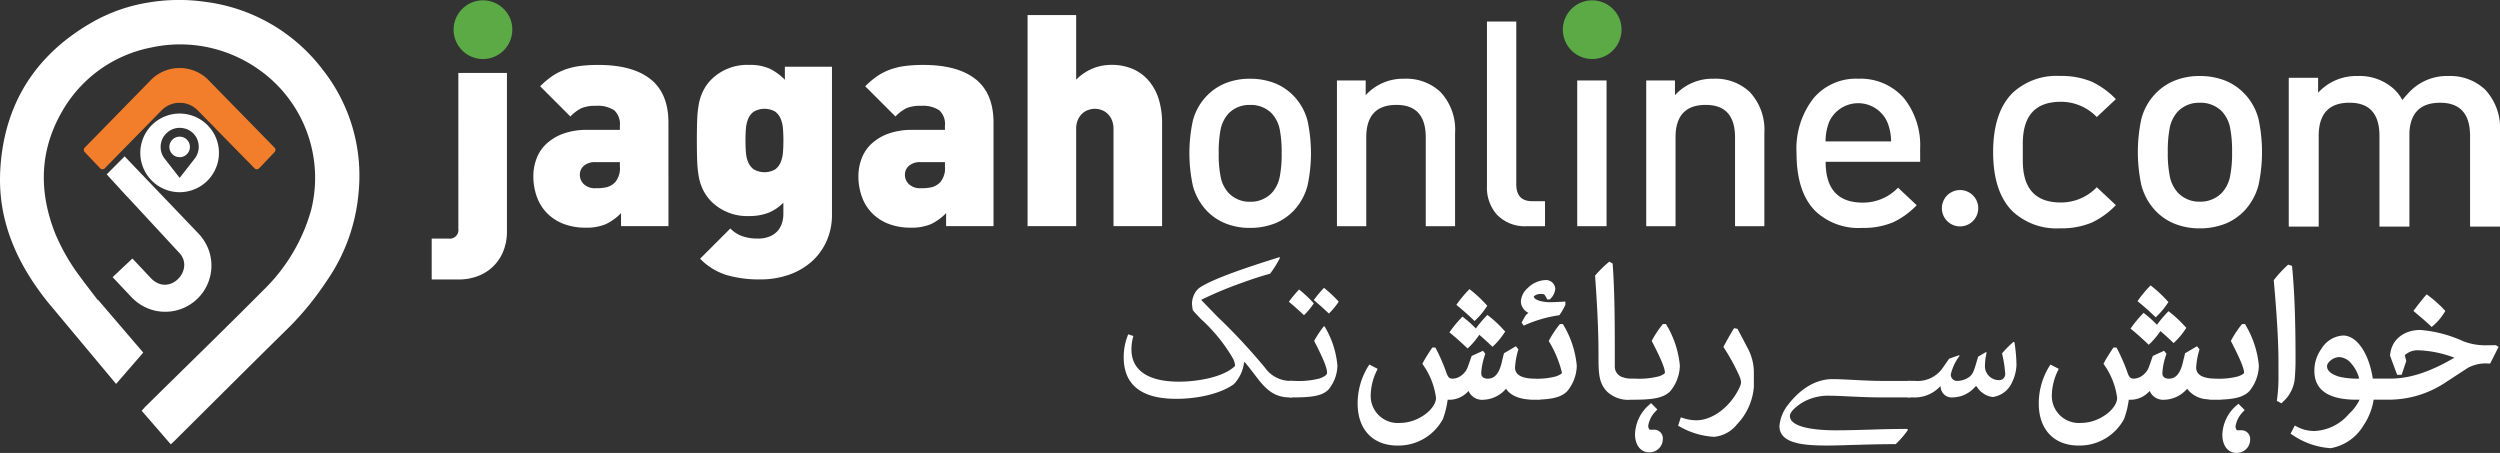 <svg xmlns="http://www.w3.org/2000/svg" width="335.01" height="60.691" viewBox="0 0 335.01 60.691">
  <rect x="0" y="0" width="335.01" height="60.691" fill="#333333" stroke="none"/>
  <g id="Group_14434" data-name="Group 14434" transform="translate(-19948 -5950)">
    <g id="Group_14430" data-name="Group 14430" transform="translate(19936.639 5740.352)">
      <path id="Path_11550" data-name="Path 11550" d="M11.409,232.237c-.436,6.817,2.159,12.65,6.335,17.87l2.737,3.278,6.438,7.71,3.636-4.2L24.5,249.824l-.053.017c-.78-1.029-1.579-2.044-2.338-3.088A27.055,27.055,0,0,1,18.87,241.2c-.03-.074-.064-.147-.094-.221-2.173-5.462-2.158-10.883.723-16.071a17.623,17.623,0,0,1,12.161-8.9,18.116,18.116,0,0,1,8.2.122,18.306,18.306,0,0,1,6.32,2.933,17.732,17.732,0,0,1,6.88,18.712,23.99,23.99,0,0,1-6.49,10.837c-5.166,5.2-10.428,10.3-15.647,15.452-.194.19-.368.4-.576.627l3.9,4.5c.19-.177.319-.289.439-.409,5.14-5.1,10.26-10.224,15.43-15.3a39.8,39.8,0,0,0,5.042-6.212,24.359,24.359,0,0,0,4.268-11.981,22.907,22.907,0,0,0-4.859-16.355,23.442,23.442,0,0,0-15.787-9.05,24.585,24.585,0,0,0-7.546.105,22.411,22.411,0,0,0-7.267,2.5c-7.722,4.33-12,10.9-12.561,19.742" fill="#fff"/>
      <path id="Path_11551" data-name="Path 11551" d="M46.707,257.927l-2.4,2.412,2.682,2.933.141.132L54,270.822h0c2.18,2.22-1.208,5.965-3.706,3.491l0,0-2.542-2.7-2.651,2.5,2.693,2.859.007-.007a6.19,6.19,0,0,0,10.158-6.546,6.477,6.477,0,0,0-1.3-2.094Z" transform="translate(-18.648 -27.325)" fill="#fff"/>
      <path id="Path_11552" data-name="Path 11552" d="M62.8,241.317l-9.044-9.242a5.442,5.442,0,0,0-3.442-1.427l-.071,0c-.055,0-.111,0-.165,0s-.111,0-.166,0l-.07,0a5.442,5.442,0,0,0-3.443,1.427l-9.044,9.242a.424.424,0,0,0,0,.589l2.074,2.18a.425.425,0,0,0,.611,0l7.729-7.883h0l0,.006.013-.012a3.407,3.407,0,0,1,1.933-.875c.087,0,.164-.009.243-.011h.24c.079,0,.156.007.243.011a3.405,3.405,0,0,1,1.932.875l.014.012v-.006h0l7.729,7.883a.424.424,0,0,0,.61,0l2.074-2.18a.423.423,0,0,0,0-.589" transform="translate(-14.644 -11.882)" fill="#f27e2b"/>
      <path id="Path_11553" data-name="Path 11553" d="M65.035,251.842a1.375,1.375,0,1,0,1.375,1.375,1.376,1.376,0,0,0-1.375-1.375" transform="translate(-29.6 -23.881)" fill="#fff"/>
      <path id="Path_11554" data-name="Path 11554" d="M61.252,244.872a5.269,5.269,0,1,0,3.809,6.4,5.269,5.269,0,0,0-3.809-6.4M62,250.711l-2.042,2.618-2.042-2.618a2.53,2.53,0,0,1-.51-1.532,2.556,2.556,0,0,1,1.041-2.054,2.5,2.5,0,0,1,1.512-.5,2.768,2.768,0,0,1,.809.125,2.483,2.483,0,0,1,1.618,1.618A2.582,2.582,0,0,1,62,250.711" transform="translate(-24.52 -19.844)" fill="#fff"/>
      <path id="Path_11555" data-name="Path 11555" d="M370.87,297.018a79.523,79.523,0,0,1,6.38,6.846,4.169,4.169,0,0,0,3.337,1.764h.293v2.213h-.345c-2.109,0-3.25-1.175-4.478-2.8-.571-.743-1.107-1.452-1.522-1.919h-.087a5.1,5.1,0,0,1-1.366,2.939c-1.573,1.158-4.512,1.971-7.746,1.971-4.374,0-7.02-1.66-7.02-5.567a7.878,7.878,0,0,1,.605-3.077l.692.224a6.3,6.3,0,0,0-.26,1.815c0,2.767,2.213,4.305,6.363,4.305,2.507,0,6-.605,7.521-2.109a2.25,2.25,0,0,0-.294-1.02,22.15,22.15,0,0,0-4.27-5.256c-.467-.484-.847-.882-1.089-1.176a5.518,5.518,0,0,1-.121-.951,3.035,3.035,0,0,1,.467-1.486,2.186,2.186,0,0,1,.622-.64c1.8-1.158,5.879-2.559,10.633-4.046l.069.1a13.993,13.993,0,0,1-1.332,2.127c-1.037.259-2.524.761-3.959,1.279a51.518,51.518,0,0,0-5.239,2.2v.052" transform="translate(-196.373 -44.939)" fill="#fff"/>
      <path id="Path_11556" data-name="Path 11556" d="M409.02,310.992a11.17,11.17,0,0,0,3.406-.329c.6-.224.986-.467.986-.76,0-.813-.83-2.507-1.729-4.271a13.714,13.714,0,0,1,1.3-1.954h.087a12.2,12.2,0,0,1,1.729,5.274,5.18,5.18,0,0,1-1.21,3.215c-.778.778-2.006,1.038-4.652,1.038h-.207a1.111,1.111,0,0,1-1.21-1.158,1.077,1.077,0,0,1,1.21-1.055Zm1.3-8.8c-.709-.674-1.332-1.228-2.024-1.8a15.749,15.749,0,0,1,1.366-1.643,16.327,16.327,0,0,1,1.971,1.851,9.232,9.232,0,0,1-1.314,1.591m3.336-.225c-.709-.674-1.331-1.227-2.023-1.8A15.538,15.538,0,0,1,413,298.526a16.257,16.257,0,0,1,1.971,1.85,9.153,9.153,0,0,1-1.314,1.591" transform="translate(-224.219 -50.304)" fill="#fff"/>
      <path id="Path_11557" data-name="Path 11557" d="M461.1,311.182l.208.2.211-.2a9.487,9.487,0,0,0,1.356-1.639c.517.441,1.014.89,1.562,1.411l.209.2.21-.2a9.377,9.377,0,0,0,1.356-1.639l.142-.2-.168-.181a16.358,16.358,0,0,0-2.007-1.883l-.217-.169-.192.2a15.778,15.778,0,0,0-1.355,1.622,14.816,14.816,0,0,0-1.574-1.426l-.217-.17-.191.2a15.787,15.787,0,0,0-1.393,1.676l-.168.232.221.183c.685.565,1.3,1.115,2.007,1.784" transform="translate(-253.286 -55.034)" fill="#fff"/>
      <path id="Path_11558" data-name="Path 11558" d="M463.253,302.989l.208.2.211-.2a9.542,9.542,0,0,0,1.356-1.639l.141-.2-.168-.181a16.349,16.349,0,0,0-2.007-1.883l-.217-.17-.191.2a15.7,15.7,0,0,0-1.393,1.675l-.168.232.221.183c.686.566,1.306,1.116,2.007,1.784" transform="translate(-254.504 -50.525)" fill="#fff"/>
      <path id="Path_11559" data-name="Path 11559" d="M481.972,300.52a2.3,2.3,0,0,0-.389.361l-.538.932.285.425.235-.107a17.464,17.464,0,0,1,4.418-1.274l.128-.02.074-.106a8.559,8.559,0,0,0,.7-1.218l.031-.063-.007-.445-.323.019c-.571.034-1.163.068-1.74.068-1.046,0-2.127-.289-2.166-.774a1.328,1.328,0,0,1,.9-.326,1.925,1.925,0,0,1,.456.041c.012,0,.125.046.36.516l.084.169h.366l.092-.109a2.083,2.083,0,0,0,.625-1.321,1.242,1.242,0,0,0-1.4-1.153,3.592,3.592,0,0,0-2.3,1.067,2.629,2.629,0,0,0-.911,1.746,1.746,1.746,0,0,0,1.011,1.572" transform="translate(-265.788 -48.951)" fill="#fff"/>
      <path id="Path_11560" data-name="Path 11560" d="M458.07,309.7h-.41l-.092.113a14,14,0,0,0-1.327,2l-.079.142.074.145a14.681,14.681,0,0,1,1.7,4.132s-.01.186-.785.473a9.635,9.635,0,0,1-2.907.309c-1.721-.017-2.6-.518-2.6-1.49a10.28,10.28,0,0,1,.406-2.292l.039-.148-.331-.413-1.6.944-.325,1.335c-.342,1.391-.94,2.067-1.829,2.067-.405,0-.888-.13-.888-.749a8.652,8.652,0,0,1,.5-2.432l.049-.155-.319-.4-1.512.689-.492,1.4a2.447,2.447,0,0,1-.887,1.214l-.014.01a1.97,1.97,0,0,1-1.128.421c-.437,0-.6-.132-.821-.667a24.864,24.864,0,0,0-1.432-3.334l-.085-.166h-.419l-.091.136c-.472.707-.812,1.241-1.156,1.874l-.087.161.1.153a9.779,9.779,0,0,1,1.732,4.414c0,1.467-2.343,3.36-4.83,3.36a3.623,3.623,0,0,1-3.913-3.878,7.675,7.675,0,0,1,.8-3.108l.117-.264-1.108-.57-.15.231a9.432,9.432,0,0,0-1.416,5.008c0,3.463,2.045,5.614,5.337,5.614a6.767,6.767,0,0,0,6.091-3.56,12.324,12.324,0,0,0,.636-2.578h.085a3.4,3.4,0,0,0,2.711-1.184,1.964,1.964,0,0,0,1.992,1.184,4.178,4.178,0,0,0,3.03-1.476c.44.677,1.369,1.359,3.314,1.463v.013h1.259v-.026c1.913-.087,2.916-.408,3.608-1.1l.029-.032a5.512,5.512,0,0,0,1.272-3.4,12.877,12.877,0,0,0-1.769-5.425Z" transform="translate(-237.263 -56.625)" fill="#fff"/>
      <path id="Path_11561" data-name="Path 11561" d="M513.428,298.945l-.087-.154h-.41l-.092.112a13.919,13.919,0,0,0-1.326,2l-.08.142.074.145c.676,1.325,1.7,3.326,1.7,4.132,0,0-.009.186-.784.473a10.936,10.936,0,0,1-3.3.31h-.536a3.217,3.217,0,0,1-1-.172,1.5,1.5,0,0,1-1.1-1.562v-.986c0-4.3,0-8.743-.278-12.54l-.012-.163-.442-.252-.162.128a15.8,15.8,0,0,0-1.66,1.641l-.089.1.01.131c.221,3.137.449,6.823.449,10.37,0,2.5,0,3.877,1.162,5.057a4.1,4.1,0,0,0,3.172,1.075h.5c2.693-.007,3.947-.3,4.769-1.127l.028-.032a5.512,5.512,0,0,0,1.272-3.4,12.874,12.874,0,0,0-1.769-5.425" transform="translate(-278.737 -45.721)" fill="#fff"/>
      <path id="Path_11562" data-name="Path 11562" d="M518.736,337.678h-.552c-.092,0-.231-.216-.231-.541a3.507,3.507,0,0,1,1.033-1.962l.185-.215-.842-.842-.216.2a5.4,5.4,0,0,0-1.93,3.957c0,1.455.755,2.432,1.879,2.432a1.78,1.78,0,0,0,1.845-1.792,1.154,1.154,0,0,0-1.17-1.24" transform="translate(-285.722 -70.448)" fill="#fff"/>
      <path id="Path_11563" data-name="Path 11563" d="M538.745,313.526l-1.3-2.468-.458-.076-.107.175c-.4.658-.794,1.349-1.237,2.177l-.085.159.1.152a27.233,27.233,0,0,1,2.045,3.75c.015.041.03.082.045.123a2.253,2.253,0,0,1,.175.68,1.552,1.552,0,0,1-.164.636c-1.152,2.585-3.588,4.472-5.79,4.487a5.776,5.776,0,0,1-1.825-.3l-.291-.094-.364,1.127.232.118a10.39,10.39,0,0,0,4.582,1.365,4.394,4.394,0,0,0,3.074-1.669l.015-.015a8.174,8.174,0,0,0,2.248-5v-1.9a6.822,6.822,0,0,0-.9-3.427" transform="translate(-293.256 -57.354)" fill="#fff"/>
      <path id="Path_11564" data-name="Path 11564" d="M578.329,329.147h-3.994c-2.507,0-5.446-.225-6.829-.225a6.8,6.8,0,0,0-3.856,1.038c-.9.623-1.47,1.193-1.47,1.677,0,1.315,2.524,1.92,6.173,1.92,1.625,0,3.25-.052,4.875-.1,1.574-.052,3.13-.086,4.7-.086l.052.155a12.359,12.359,0,0,1-1.625,1.884c-1.937,0-3.752.052-5.463.1-1.3.034-2.524.086-3.682.086-3.13,0-6.433-.224-6.433-2.611a5.344,5.344,0,0,1,1.193-2.9c1.8-2.317,3.891-3.389,5.913-3.389,1.556,0,4.392.242,6.674.242h3.769Z" transform="translate(-310.964 -66.246)" fill="#fff"/>
      <path id="Path_11565" data-name="Path 11565" d="M613.572,315.231a20.032,20.032,0,0,1,.277,3.077,5.846,5.846,0,0,1-.623,2.369,3.318,3.318,0,0,1-2.558,1.9,2.921,2.921,0,0,1-2.162-1.435h-.138a4.044,4.044,0,0,1-3.026,1.486,1.484,1.484,0,0,1-1.659-1.469h-.069a4.63,4.63,0,0,1-3.683,1.469h-.293a1.11,1.11,0,0,1-1.21-1.158,1.075,1.075,0,0,1,1.21-1.055h.587a4.1,4.1,0,0,0,3.648-1.608l.952-1.366,1.331-.467.069.087a6.5,6.5,0,0,0-1.176,2.49.827.827,0,0,0,.9.865,2.764,2.764,0,0,0,1.539-.5c.6-.449.691-.951,1.227-2.749l1.037-.606.1.07a7.588,7.588,0,0,0-.225,1.694,1.865,1.865,0,0,0,1.8,1.988.812.812,0,0,0,.916-.778,15.747,15.747,0,0,0-.432-2.8,13.087,13.087,0,0,1,1.556-1.556Z" transform="translate(-332.272 -59.729)" fill="#fff"/>
      <path id="Path_11566" data-name="Path 11566" d="M671.4,310.034l.208.2.211-.2a9.538,9.538,0,0,0,1.356-1.639c.516.44,1.013.89,1.562,1.411l.208.2.21-.2a9.407,9.407,0,0,0,1.356-1.639l.141-.2-.167-.181a16.387,16.387,0,0,0-2.007-1.883l-.217-.169-.192.2a15.668,15.668,0,0,0-1.355,1.622,14.907,14.907,0,0,0-1.574-1.427l-.217-.17-.191.2a15.691,15.691,0,0,0-1.393,1.675l-.168.232.221.182c.685.565,1.3,1.115,2.007,1.784" transform="translate(-372.312 -54.385)" fill="#fff"/>
      <path id="Path_11567" data-name="Path 11567" d="M673.551,301.841l.208.2.211-.2a9.512,9.512,0,0,0,1.357-1.639l.141-.2-.168-.182a16.385,16.385,0,0,0-2.007-1.883l-.217-.17-.19.2a15.6,15.6,0,0,0-1.394,1.676l-.168.232.221.183c.686.565,1.305,1.115,2.007,1.783" transform="translate(-373.53 -49.875)" fill="#fff"/>
      <path id="Path_11568" data-name="Path 11568" d="M700.079,337.857h-.552c-.092,0-.231-.216-.231-.541a3.506,3.506,0,0,1,1.033-1.962l.185-.215-.842-.842-.216.2a5.4,5.4,0,0,0-1.93,3.957c0,1.454.755,2.432,1.879,2.432a1.78,1.78,0,0,0,1.845-1.793,1.154,1.154,0,0,0-1.171-1.24" transform="translate(-388.361 -70.549)" fill="#fff"/>
      <path id="Path_11569" data-name="Path 11569" d="M668.5,309.7h-.41l-.092.113a14.008,14.008,0,0,0-1.327,2l-.08.142.074.145c.675,1.325,1.7,3.326,1.7,4.132,0,0-.01.186-.785.473a9.93,9.93,0,0,1-3,.309c-1.748-.01-2.635-.511-2.635-1.491a10.293,10.293,0,0,1,.405-2.292l.039-.148-.332-.413-1.6.944-.324,1.335c-.342,1.391-.941,2.067-1.83,2.067-.405,0-.887-.13-.887-.749a8.685,8.685,0,0,1,.5-2.432l.049-.155-.319-.4-1.511.689-.492,1.4a2.442,2.442,0,0,1-.887,1.214l-.013.01a1.975,1.975,0,0,1-1.129.421c-.437,0-.6-.132-.821-.667a24.869,24.869,0,0,0-1.432-3.334l-.085-.166h-.419l-.091.136c-.472.707-.812,1.241-1.156,1.874l-.087.161.1.153a9.787,9.787,0,0,1,1.731,4.414c0,1.467-2.342,3.36-4.83,3.36a3.623,3.623,0,0,1-3.913-3.878,7.683,7.683,0,0,1,.8-3.108l.117-.264-1.108-.57-.151.231a9.436,9.436,0,0,0-1.415,5.008c0,3.463,2.046,5.614,5.337,5.614a6.769,6.769,0,0,0,6.092-3.56,12.315,12.315,0,0,0,.635-2.578h.085a3.4,3.4,0,0,0,2.712-1.184,1.963,1.963,0,0,0,1.991,1.184,4.178,4.178,0,0,0,3.03-1.476,3.557,3.557,0,0,0,2.744,1.412,1.86,1.86,0,0,0,.493.063h1.335v-.02c2-.079,3.029-.4,3.739-1.107l.028-.032a5.512,5.512,0,0,0,1.272-3.4,12.876,12.876,0,0,0-1.769-5.425Z" transform="translate(-356.289 -56.625)" fill="#fff"/>
      <path id="Path_11570" data-name="Path 11570" d="M713.84,309.392l-.033.214.626.338.161-.178a4.778,4.778,0,0,0,1.6-2.963,28.49,28.49,0,0,0,.121-2.879c0-5.13-.143-9.007-.451-12.2l-.019-.2-.513-.171-.132.12a15.9,15.9,0,0,0-1.731,1.872l-.074.1.01.12c.146,1.576.622,7.008.622,10.726v1.7a22.711,22.711,0,0,1-.187,3.41" transform="translate(-397.343 -46.245)" fill="#fff"/>
      <path id="Path_11571" data-name="Path 11571" d="M757.122,303.264c.566.478,1.1.928,1.641,1.443l.2.189.21-.178a7.294,7.294,0,0,0,1.5-1.768l.122-.2-.161-.17a15.967,15.967,0,0,0-2.116-1.886l-.226-.167-.184.213c-.5.574-1,1.222-1.415,1.781l-.172.229.219.187.387.327" transform="translate(-421.749 -51.436)" fill="#fff"/>
      <path id="Path_11572" data-name="Path 11572" d="M746.1,313.566l-1.487.018a8.3,8.3,0,0,1-2.847-.531,17.177,17.177,0,0,0-5.785-1.527c-2.28,0-3.91,1.365-4.057,3.4l0,.066.944,2.544h.605l.616-1.848-.189-.789a2.553,2.553,0,0,1,1.86-.648,14.9,14.9,0,0,1,4.778.995c-3.322,1.936-5.992,2.8-8.6,2.8H729.61c-.53-3.414-2.147-5.775-3.982-5.775a3.635,3.635,0,0,0-2.912,1.789,4.964,4.964,0,0,0-.938,2.961c0,2.554,1.894,3.85,5.632,3.85h.425a6.183,6.183,0,0,1-1.422,1.9,6.43,6.43,0,0,1-4.588,2.293,4.931,4.931,0,0,1-2.4-.586l-.274-.148-.566,1.1.241.148a10.213,10.213,0,0,0,5.14,1.791,6.433,6.433,0,0,0,4.422-3.092,8.564,8.564,0,0,0,1.334-3.408h2.059a13.717,13.717,0,0,0,7.654-2.366l2.884-1.883a4.991,4.991,0,0,1,2.82-.592l.194,0,1.125-2.23Zm-18.318,4.478a10.344,10.344,0,0,1-2.645-.247c-1.1-.321-1.662-.8-1.662-1.418,0-.509.831-1.216,1.648-1.216a2.219,2.219,0,0,1,1.608.87,4.872,4.872,0,0,1,1.051,2.011" transform="translate(-400.281 -57.662)" fill="#fff"/>
      <path id="Path_11573" data-name="Path 11573" d="M159.176,213.726a3.932,3.932,0,1,1-1.151-2.819,3.835,3.835,0,0,1,1.151,2.819" transform="translate(-79.166 -0.061)" fill="#5baa46"/>
      <path id="Path_11574" data-name="Path 11574" d="M501.659,213.726a3.931,3.931,0,1,1-1.151-2.819,3.836,3.836,0,0,1,1.151,2.819" transform="translate(-273.008 -0.061)" fill="#5baa46"/>
      <path id="Path_11575" data-name="Path 11575" d="M148.221,253.055a1.158,1.158,0,0,1-1.31,1.31h-2.263v5.48H148.1a7.229,7.229,0,0,0,3.038-.576,5.876,5.876,0,0,0,3.216-3.514,6.892,6.892,0,0,0,.377-2.224V232.169h-6.512Z" transform="translate(-75.438 -12.747)" fill="#fff"/>
      <path id="Path_11576" data-name="Path 11576" d="M191.73,231.606q-2.4-1.908-7.008-1.907a19.032,19.032,0,0,0-2.423.139,9.469,9.469,0,0,0-2,.476,7.811,7.811,0,0,0-1.727.874,11.077,11.077,0,0,0-1.628,1.37l4.05,4.05a5.485,5.485,0,0,1,1.469-1.112,4.718,4.718,0,0,1,1.946-.317,4.005,4.005,0,0,1,2.462.6,2.491,2.491,0,0,1,.754,2.065v.556h-4.328a9.309,9.309,0,0,0-3.276.516,6.605,6.605,0,0,0-2.263,1.37,5.213,5.213,0,0,0-1.31,1.985,6.664,6.664,0,0,0-.417,2.323,8.005,8.005,0,0,0,.477,2.8,6.013,6.013,0,0,0,1.389,2.2,6.244,6.244,0,0,0,2.2,1.41,8.091,8.091,0,0,0,2.919.5,6.61,6.61,0,0,0,2.739-.477,7.12,7.12,0,0,0,2.025-1.469V251.3h6.353V237.442q0-3.931-2.4-5.836m-4.11,11.673a2.883,2.883,0,0,1-.635,2.144,2.613,2.613,0,0,1-1.092.655,6.21,6.21,0,0,1-1.49.139,2.186,2.186,0,0,1-1.608-.536,1.716,1.716,0,0,1-.536-1.251,1.546,1.546,0,0,1,.556-1.23,2.241,2.241,0,0,1,1.509-.477h3.3Z" transform="translate(-93.198 -11.349)" fill="#fff"/>
      <path id="Path_11577" data-name="Path 11577" d="M238.321,231.685a7.392,7.392,0,0,0-2.045-1.489,6.415,6.415,0,0,0-2.72-.5,6.815,6.815,0,0,0-5.043,1.906,5.951,5.951,0,0,0-1.131,1.549,6.712,6.712,0,0,0-.6,1.826,15.206,15.206,0,0,0-.218,2.184q-.04,1.191-.04,2.66t.04,2.661a15.179,15.179,0,0,0,.218,2.184,6.7,6.7,0,0,0,.6,1.826,5.943,5.943,0,0,0,1.131,1.549,6.763,6.763,0,0,0,5,1.906,7,7,0,0,0,2.6-.437,5.957,5.957,0,0,0,2.005-1.35v1.549a4.121,4.121,0,0,1-.159,1.092,2.936,2.936,0,0,1-.536,1.052,2.879,2.879,0,0,1-1.052.794,4.013,4.013,0,0,1-1.707.318,6.314,6.314,0,0,1-2.005-.3,4.211,4.211,0,0,1-1.648-1.052l-4.05,4.05a8.416,8.416,0,0,0,3.574,2.2,15.689,15.689,0,0,0,4.447.576,11.469,11.469,0,0,0,3.971-.655,9,9,0,0,0,3.037-1.807,8.1,8.1,0,0,0,1.946-2.74,8.633,8.633,0,0,0,.695-3.494V229.937h-6.314Zm-.258,9.728a4.218,4.218,0,0,1-.317,1.35,2.256,2.256,0,0,1-.755.953,2.92,2.92,0,0,1-2.8,0,2.187,2.187,0,0,1-.774-.953,4.2,4.2,0,0,1-.318-1.35q-.059-.754-.059-1.588t.059-1.588a4.2,4.2,0,0,1,.318-1.35,2.186,2.186,0,0,1,.774-.953,2.92,2.92,0,0,1,2.8,0,2.256,2.256,0,0,1,.755.953,4.224,4.224,0,0,1,.317,1.35q.06.755.06,1.588t-.06,1.588" transform="translate(-121.782 -11.349)" fill="#fff"/>
      <path id="Path_11578" data-name="Path 11578" d="M292.091,231.606q-2.4-1.908-7.008-1.907a19.029,19.029,0,0,0-2.422.139,9.469,9.469,0,0,0-2,.476,7.824,7.824,0,0,0-1.727.874,11.124,11.124,0,0,0-1.628,1.37l4.05,4.05a5.485,5.485,0,0,1,1.469-1.112,4.718,4.718,0,0,1,1.946-.317,4.005,4.005,0,0,1,2.462.6,2.491,2.491,0,0,1,.754,2.065v.556h-4.328a9.309,9.309,0,0,0-3.276.516,6.6,6.6,0,0,0-2.263,1.37,5.213,5.213,0,0,0-1.31,1.985,6.665,6.665,0,0,0-.417,2.323,8.015,8.015,0,0,0,.477,2.8,6.019,6.019,0,0,0,1.39,2.2,6.243,6.243,0,0,0,2.2,1.41,8.091,8.091,0,0,0,2.919.5,6.61,6.61,0,0,0,2.74-.477,7.132,7.132,0,0,0,2.025-1.469V251.3h6.353V237.442q0-3.931-2.4-5.836m-4.11,11.673a2.883,2.883,0,0,1-.635,2.144,2.615,2.615,0,0,1-1.092.655,6.212,6.212,0,0,1-1.49.139,2.186,2.186,0,0,1-1.608-.536,1.716,1.716,0,0,1-.536-1.251,1.546,1.546,0,0,1,.556-1.23,2.241,2.241,0,0,1,1.509-.477h3.3Z" transform="translate(-150.001 -11.349)" fill="#fff"/>
      <path id="Path_11579" data-name="Path 11579" d="M346.238,225.7a7.034,7.034,0,0,0-1.271-2.462,5.96,5.96,0,0,0-2.124-1.648,7.063,7.063,0,0,0-3.018-.6,6.542,6.542,0,0,0-4.685,1.985v-8.656h-6.512V242.6h6.512V229.656a3.069,3.069,0,0,1,.278-1.41,2.5,2.5,0,0,1,.655-.834,2.259,2.259,0,0,1,.814-.417,2.453,2.453,0,0,1,1.509,0,2.27,2.27,0,0,1,.814.417,2.514,2.514,0,0,1,.655.834,3.075,3.075,0,0,1,.278,1.41V242.6h6.512V228.743a10.678,10.678,0,0,0-.417-3.038" transform="translate(-179.569 -2.649)" fill="#fff"/>
      <path id="Path_11580" data-name="Path 11580" d="M392.573,236.271a7.273,7.273,0,0,0-2.388-1.656,8.97,8.97,0,0,0-3.466-.655,8.68,8.68,0,0,0-3.427.655,7.266,7.266,0,0,0-2.388,1.656,7.518,7.518,0,0,0-1.849,3.313,20.722,20.722,0,0,0,0,8.7,7.791,7.791,0,0,0,1.849,3.351,7.248,7.248,0,0,0,2.388,1.656,8.68,8.68,0,0,0,3.427.655,8.97,8.97,0,0,0,3.466-.655,7.255,7.255,0,0,0,2.388-1.656,7.8,7.8,0,0,0,1.849-3.351,20.72,20.72,0,0,0,0-8.7,7.53,7.53,0,0,0-1.849-3.313m-1.848,10.669a4.49,4.49,0,0,1-1.117,2.35,3.92,3.92,0,0,1-2.889,1.155,3.874,3.874,0,0,1-2.85-1.155,4.483,4.483,0,0,1-1.117-2.35,15.08,15.08,0,0,1-.231-3,15.708,15.708,0,0,1,.231-3.043,4.446,4.446,0,0,1,1.117-2.311,3.861,3.861,0,0,1,2.85-1.117,3.911,3.911,0,0,1,2.889,1.117,4.453,4.453,0,0,1,1.117,2.311,15.779,15.779,0,0,1,.231,3.043,15.147,15.147,0,0,1-.231,3" transform="translate(-207.848 -13.76)" fill="#fff"/>
      <path id="Path_11581" data-name="Path 11581" d="M433.2,233.959a6.786,6.786,0,0,0-5.2,2.2V234.19h-3.852v19.527h3.928v-11.9q0-4.352,4.045-4.352,3.928,0,3.928,4.352v11.9h3.929V241.238a7.369,7.369,0,0,0-1.963-5.508,6.673,6.673,0,0,0-4.815-1.772" transform="translate(-233.631 -13.76)" fill="#fff"/>
      <path id="Path_11582" data-name="Path 11582" d="M474.4,238.1V216.3h-3.929V238.33a5.462,5.462,0,0,0,1.271,3.775,5.15,5.15,0,0,0,4.082,1.618h2.427v-3.351h-1.733q-2.118,0-2.118-2.272" transform="translate(-259.852 -3.764)" fill="#fff"/>
      <rect id="Rectangle_5315" data-name="Rectangle 5315" width="3.929" height="19.527" transform="translate(222.716 220.431)" fill="#fff"/>
      <path id="Path_11583" data-name="Path 11583" d="M528.7,233.959a6.786,6.786,0,0,0-5.2,2.2V234.19h-3.852v19.527h3.928v-11.9q0-4.352,4.045-4.352,3.929,0,3.928,4.352v11.9h3.928V241.238a7.369,7.369,0,0,0-1.964-5.508,6.673,6.673,0,0,0-4.815-1.772" transform="translate(-287.686 -13.76)" fill="#fff"/>
      <path id="Path_11584" data-name="Path 11584" d="M582.617,243.357a10.134,10.134,0,0,0-2.156-6.779,7.7,7.7,0,0,0-6.125-2.619,7.425,7.425,0,0,0-6.008,2.619,10.963,10.963,0,0,0-2.272,7.357q0,5.238,2.543,7.78a8.429,8.429,0,0,0,6.239,2.234,10.286,10.286,0,0,0,4.2-.77,10.785,10.785,0,0,0,3.121-2.272l-2.5-2.349a6.479,6.479,0,0,1-4.737,2q-4.969,0-4.969-5.469h12.671Zm-12.671-1a7.005,7.005,0,0,1,.5-2.657,4.272,4.272,0,0,1,7.742,0,6.89,6.89,0,0,1,.539,2.657Z" transform="translate(-313.951 -13.76)" fill="#fff"/>
      <path id="Path_11585" data-name="Path 11585" d="M615.74,270.783a2.436,2.436,0,1,1-.714-1.746,2.375,2.375,0,0,1,.714,1.746" transform="translate(-339.288 -33.21)" fill="#fff"/>
      <path id="Path_11586" data-name="Path 11586" d="M685.716,235.477a7.429,7.429,0,0,0-2.44-1.691,9.156,9.156,0,0,0-3.54-.669,8.859,8.859,0,0,0-3.5.669,7.412,7.412,0,0,0-2.439,1.691,7.672,7.672,0,0,0-1.889,3.383,21.172,21.172,0,0,0,0,8.889,7.964,7.964,0,0,0,1.889,3.422,7.4,7.4,0,0,0,2.439,1.691,8.858,8.858,0,0,0,3.5.669,9.156,9.156,0,0,0,3.54-.669,7.422,7.422,0,0,0,2.44-1.691,7.981,7.981,0,0,0,1.887-3.422,21.156,21.156,0,0,0,0-8.889,7.688,7.688,0,0,0-1.887-3.383m-1.889,10.9a4.569,4.569,0,0,1-1.141,2.4,4,4,0,0,1-2.95,1.18,3.956,3.956,0,0,1-2.91-1.18,4.589,4.589,0,0,1-1.141-2.4,15.453,15.453,0,0,1-.236-3.068,16.1,16.1,0,0,1,.236-3.108,4.556,4.556,0,0,1,1.141-2.36,3.943,3.943,0,0,1,2.91-1.14,3.993,3.993,0,0,1,2.95,1.14,4.536,4.536,0,0,1,1.141,2.36,16.1,16.1,0,0,1,.236,3.108,15.453,15.453,0,0,1-.236,3.068" transform="translate(-373.595 -13.283)" fill="#fff"/>
      <path id="Path_11587" data-name="Path 11587" d="M744.33,234.926a6.813,6.813,0,0,0-4.917-1.809,6.93,6.93,0,0,0-5.309,2.242s-.36.369-.851.975a6,6,0,0,0-1.065-1.408,6.811,6.811,0,0,0-4.917-1.809,6.931,6.931,0,0,0-5.31,2.242v-2.006h-3.934V253.3h4.013V241.141q0-4.444,4.129-4.445,4.012,0,4.012,4.445V253.3h4.013v-12.6q.2-4,4.118-4,4.011,0,4.012,4.445V253.3h4.012V240.551a7.525,7.525,0,0,0-2.006-5.625" transform="translate(-399.964 -13.283)" fill="#fff"/>
      <path id="Path_11588" data-name="Path 11588" d="M626.751,243.3q0,5.349,2.6,7.945a8.612,8.612,0,0,0,6.372,2.282,10.519,10.519,0,0,0,4.288-.787,11.015,11.015,0,0,0,3.187-2.321l-2.557-2.4a6.612,6.612,0,0,1-4.838,2.045q-5.074,0-5.075-5.585v-2.321q0-5.586,5.075-5.586a6.614,6.614,0,0,1,4.838,2.046l2.557-2.4a11.015,11.015,0,0,0-3.187-2.321,10.512,10.512,0,0,0-4.288-.787,8.612,8.612,0,0,0-6.372,2.282q-2.6,2.6-2.6,7.945Z" transform="translate(-348.303 -13.283)" fill="#fff"/>
    </g>
    <rect id="Rectangle_5316" data-name="Rectangle 5316" width="335.01" height="60.69" transform="translate(19948 5950)" fill="none"/>
  </g>
</svg>
